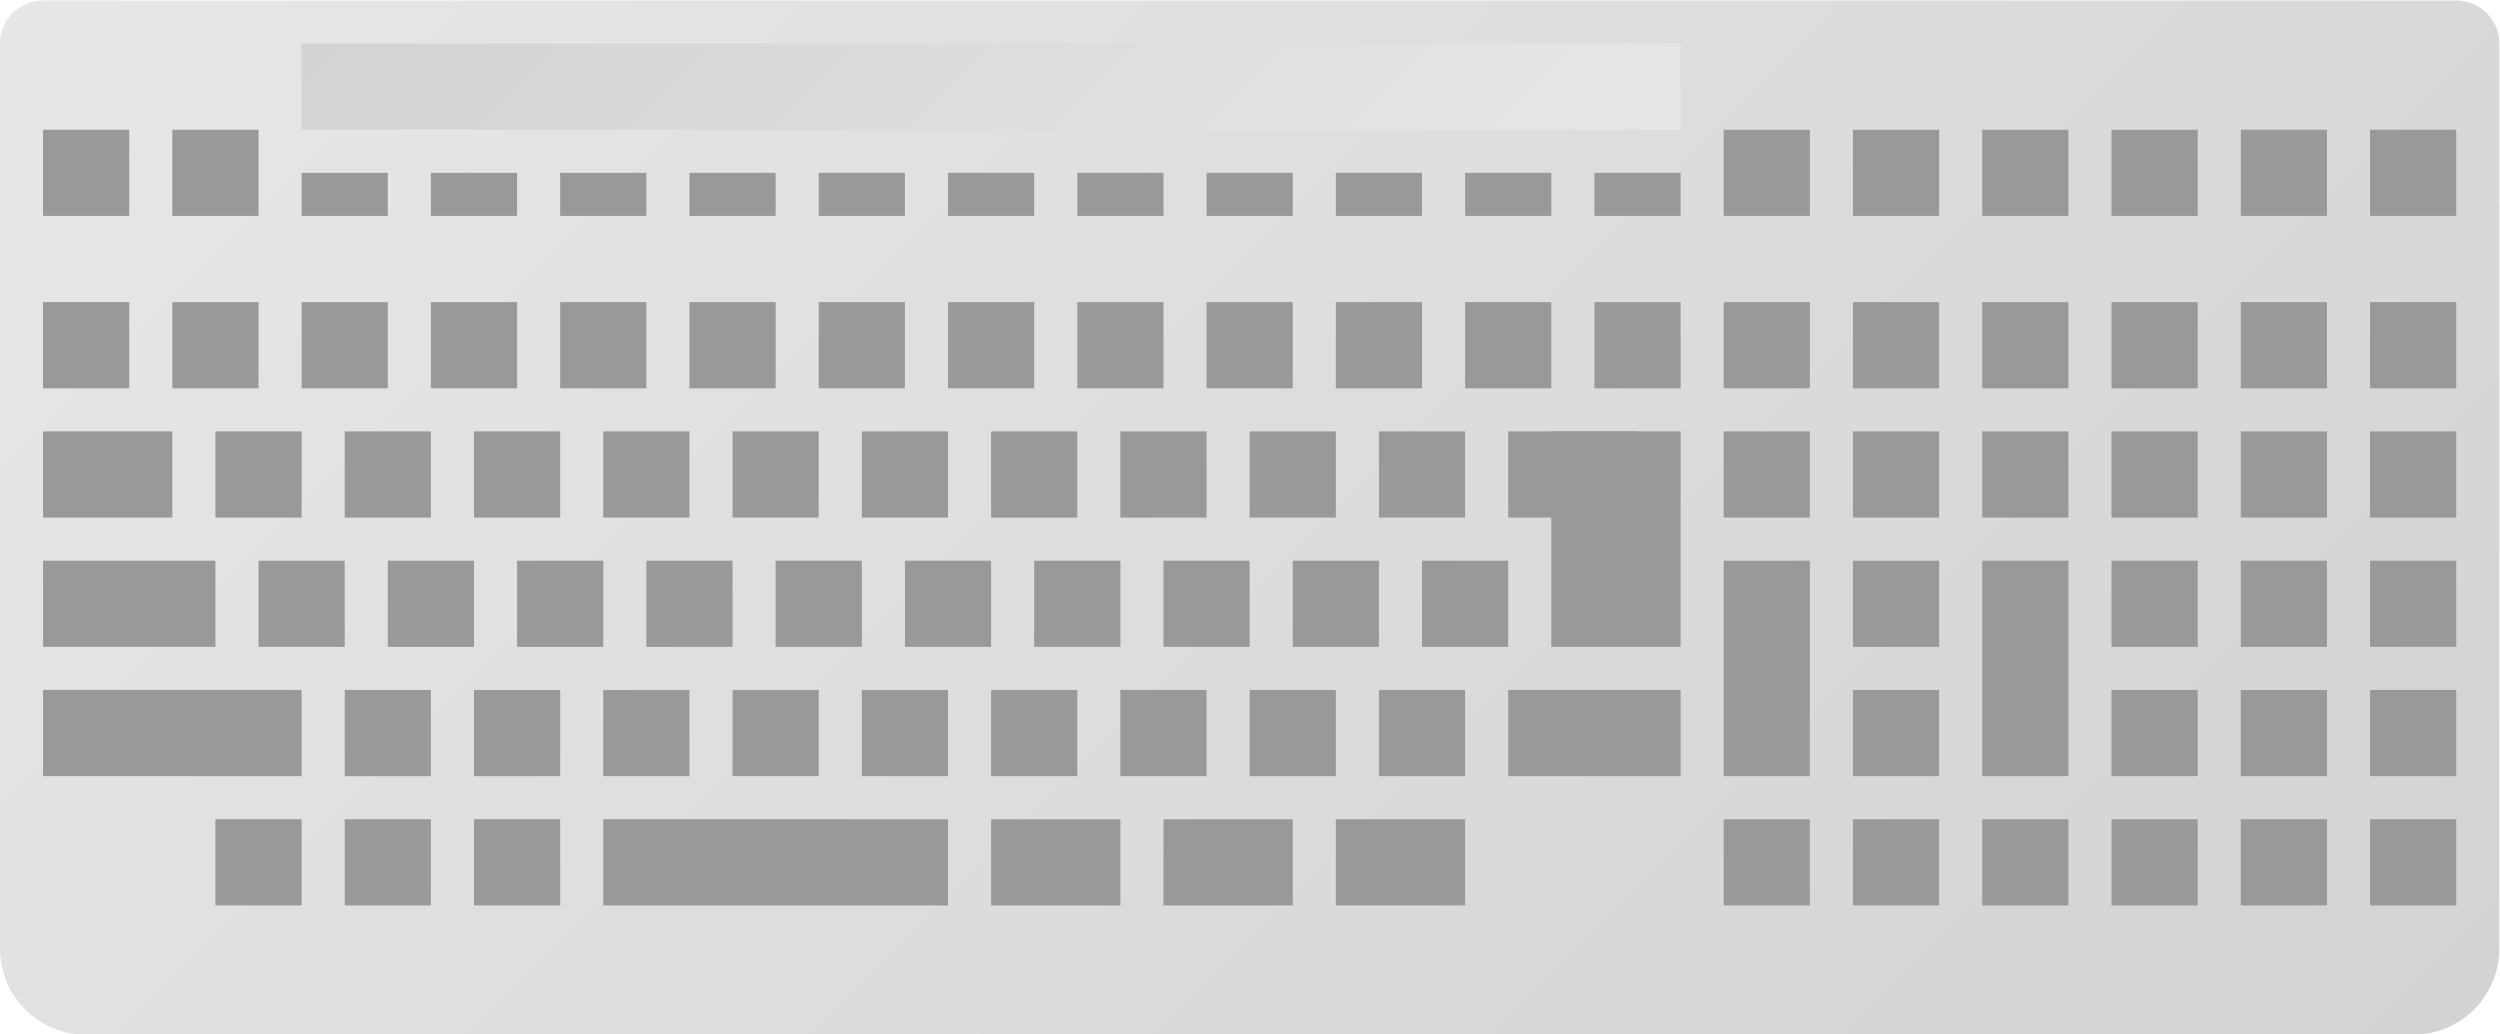 <?xml version="1.0" encoding="UTF-8" standalone="no"?>
<svg
   xmlns:dc="http://purl.org/dc/elements/1.1/"
   xmlns:cc="http://creativecommons.org/ns#"
   xmlns:rdf="http://www.w3.org/1999/02/22-rdf-syntax-ns#"
   xmlns:svg="http://www.w3.org/2000/svg"
   xmlns="http://www.w3.org/2000/svg"
   viewBox="0 0 309.333 128"
   height="128"
   width="309.333"
   xml:space="preserve"
   id="svg2"
   version="1.1"><defs
     id="defs6"><clipPath
       id="clipPath18"
       clipPathUnits="userSpaceOnUse"><path
         id="path16"
         d="m 16,176 c -2.209,0 -4,-1.791 -4,-4 v 0 -84 c 0,-4.418 3.582,-8 8,-8 v 0 h 216 c 4.418,0 8,3.582 8,8 v 0 84 c 0,2.209 -1.791,4 -4,4 v 0 z" /></clipPath><linearGradient
       id="linearGradient28"
       spreadMethod="pad"
       gradientTransform="matrix(160.485,-160.485,-160.485,-160.485,47.757,209.414)"
       gradientUnits="userSpaceOnUse"
       y2="0"
       x2="1"
       y1="0"
       x1="0"><stop
         id="stop24"
         offset="0"
         style="stop-opacity:1;stop-color:#e6e7e8" /><stop
         id="stop26"
         offset="1"
         style="stop-opacity:1;stop-color:#d1d3d4" /></linearGradient><clipPath
       id="clipPath38"
       clipPathUnits="userSpaceOnUse"><path
         id="path36"
         d="M 0,256 H 256 V 0 H 0 Z" /></clipPath><clipPath
       id="clipPath250"
       clipPathUnits="userSpaceOnUse"><path
         id="path248"
         d="m 40,164 h 128.001 v 8 H 40 Z" /></clipPath><linearGradient
       id="linearGradient260"
       spreadMethod="pad"
       gradientTransform="matrix(-68,68,68,68,138,134)"
       gradientUnits="userSpaceOnUse"
       y2="0"
       x2="1"
       y1="0"
       x1="0"><stop
         id="stop256"
         offset="0"
         style="stop-opacity:1;stop-color:#e6e7e8" /><stop
         id="stop258"
         offset="1"
         style="stop-opacity:1;stop-color:#d1d3d4" /></linearGradient></defs><g
     transform="matrix(1.333,0,0,-1.333,-16,234.667)"
     id="g10"><g
       id="g12"><g
         clip-path="url(#clipPath18)"
         id="g14"><g
           id="g20"><g
             id="g22"><path
               id="path30"
               style="fill:url(#linearGradient28);stroke:none"
               d="m 16,176 c -2.209,0 -4,-1.791 -4,-4 v 0 -84 c 0,-4.418 3.582,-8 8,-8 v 0 h 216 c 4.418,0 8,3.582 8,8 v 0 84 c 0,2.209 -1.791,4 -4,4 v 0 z" /></g></g></g></g><g
       id="g32"><g
         clip-path="url(#clipPath38)"
         id="g34"><path
           id="path40"
           style="fill:#999999;fill-opacity:1;fill-rule:nonzero;stroke:none"
           d="m 24,140 h -8 v 8 h 8 z" /><path
           id="path42"
           style="fill:#999999;fill-opacity:1;fill-rule:nonzero;stroke:none"
           d="M 28,128 H 16 v 8 h 12 z" /><path
           id="path44"
           style="fill:#999999;fill-opacity:1;fill-rule:nonzero;stroke:none"
           d="m 36,140 h -8 v 8 h 8 z" /><path
           id="path46"
           style="fill:#999999;fill-opacity:1;fill-rule:nonzero;stroke:none"
           d="m 24,156 h -8 v 8 h 8 z" /><path
           id="path48"
           style="fill:#999999;fill-opacity:1;fill-rule:nonzero;stroke:none"
           d="m 36,156 h -8 v 8 h 8 z" /><path
           id="path50"
           style="fill:#999999;fill-opacity:1;fill-rule:nonzero;stroke:none"
           d="m 40,128 h -8 v 8 h 8 z" /><path
           id="path52"
           style="fill:#999999;fill-opacity:1;fill-rule:nonzero;stroke:none"
           d="m 52,128 h -8 v 8 h 8 z" /><path
           id="path54"
           style="fill:#999999;fill-opacity:1;fill-rule:nonzero;stroke:none"
           d="m 64,128 h -8 v 8 h 8 z" /><path
           id="path56"
           style="fill:#999999;fill-opacity:1;fill-rule:nonzero;stroke:none"
           d="m 76,128 h -8 v 8 h 8 z" /><path
           id="path58"
           style="fill:#999999;fill-opacity:1;fill-rule:nonzero;stroke:none"
           d="m 88,128 h -8 v 8 h 8 z" /><path
           id="path60"
           style="fill:#999999;fill-opacity:1;fill-rule:nonzero;stroke:none"
           d="m 100,128 h -8 v 8 h 8 z" /><path
           id="path62"
           style="fill:#999999;fill-opacity:1;fill-rule:nonzero;stroke:none"
           d="m 112,128 h -8 v 8 h 8 z" /><path
           id="path64"
           style="fill:#999999;fill-opacity:1;fill-rule:nonzero;stroke:none"
           d="m 124,128 h -8 v 8 h 8 z" /><path
           id="path66"
           style="fill:#999999;fill-opacity:1;fill-rule:nonzero;stroke:none"
           d="m 136,128 h -8 v 8 h 8 z" /><path
           id="path68"
           style="fill:#999999;fill-opacity:1;fill-rule:nonzero;stroke:none"
           d="m 148,128 h -8 v 8 h 8 z" /><path
           id="path70"
           style="fill:#999999;fill-opacity:1;fill-rule:nonzero;stroke:none"
           d="M 40,104 H 16 v 8 h 24 z" /><path
           id="path72"
           style="fill:#999999;fill-opacity:1;fill-rule:nonzero;stroke:none"
           d="m 52,104 h -8 v 8 h 8 z" /><path
           id="path74"
           style="fill:#999999;fill-opacity:1;fill-rule:nonzero;stroke:none"
           d="m 64,104 h -8 v 8 h 8 z" /><path
           id="path76"
           style="fill:#999999;fill-opacity:1;fill-rule:nonzero;stroke:none"
           d="m 76,104 h -8 v 8 h 8 z" /><path
           id="path78"
           style="fill:#999999;fill-opacity:1;fill-rule:nonzero;stroke:none"
           d="m 88,104 h -8 v 8 h 8 z" /><path
           id="path80"
           style="fill:#999999;fill-opacity:1;fill-rule:nonzero;stroke:none"
           d="m 100,104 h -8 v 8 h 8 z" /><path
           id="path82"
           style="fill:#999999;fill-opacity:1;fill-rule:nonzero;stroke:none"
           d="m 112,104 h -8 v 8 h 8 z" /><path
           id="path84"
           style="fill:#999999;fill-opacity:1;fill-rule:nonzero;stroke:none"
           d="m 124,104 h -8 v 8 h 8 z" /><path
           id="path86"
           style="fill:#999999;fill-opacity:1;fill-rule:nonzero;stroke:none"
           d="m 136,104 h -8 v 8 h 8 z" /><path
           id="path88"
           style="fill:#999999;fill-opacity:1;fill-rule:nonzero;stroke:none"
           d="m 148,104 h -8 v 8 h 8 z" /><path
           id="path90"
           style="fill:#999999;fill-opacity:1;fill-rule:nonzero;stroke:none"
           d="M 32,116 H 16 v 8 h 16 z" /><path
           id="path92"
           style="fill:#999999;fill-opacity:1;fill-rule:nonzero;stroke:none"
           d="m 44,116 h -8 v 8 h 8 z" /><path
           id="path94"
           style="fill:#999999;fill-opacity:1;fill-rule:nonzero;stroke:none"
           d="m 56,116 h -8 v 8 h 8 z" /><path
           id="path96"
           style="fill:#999999;fill-opacity:1;fill-rule:nonzero;stroke:none"
           d="m 68,116 h -8 v 8 h 8 z" /><path
           id="path98"
           style="fill:#999999;fill-opacity:1;fill-rule:nonzero;stroke:none"
           d="m 80,116 h -8 v 8 h 8 z" /><path
           id="path100"
           style="fill:#999999;fill-opacity:1;fill-rule:nonzero;stroke:none"
           d="m 92,116 h -8 v 8 h 8 z" /><path
           id="path102"
           style="fill:#999999;fill-opacity:1;fill-rule:nonzero;stroke:none"
           d="m 104,116 h -8 v 8 h 8 z" /><path
           id="path104"
           style="fill:#999999;fill-opacity:1;fill-rule:nonzero;stroke:none"
           d="m 116,116 h -8 v 8 h 8 z" /><path
           id="path106"
           style="fill:#999999;fill-opacity:1;fill-rule:nonzero;stroke:none"
           d="m 128,116 h -8 v 8 h 8 z" /><path
           id="path108"
           style="fill:#999999;fill-opacity:1;fill-rule:nonzero;stroke:none"
           d="m 140,116 h -8 v 8 h 8 z" /><path
           id="path110"
           style="fill:#999999;fill-opacity:1;fill-rule:nonzero;stroke:none"
           d="m 152,116 h -8 v 8 h 8 z" /><path
           id="path112"
           style="fill:#999999;fill-opacity:1;fill-rule:nonzero;stroke:none"
           d="m 48,140 h -8 v 8 h 8 z" /><path
           id="path114"
           style="fill:#999999;fill-opacity:1;fill-rule:nonzero;stroke:none"
           d="m 60,140 h -8 v 8 h 8 z" /><path
           id="path116"
           style="fill:#999999;fill-opacity:1;fill-rule:nonzero;stroke:none"
           d="m 72,140 h -8 v 8 h 8 z" /><path
           id="path118"
           style="fill:#999999;fill-opacity:1;fill-rule:nonzero;stroke:none"
           d="m 84,140 h -8 v 8 h 8 z" /><path
           id="path120"
           style="fill:#999999;fill-opacity:1;fill-rule:nonzero;stroke:none"
           d="m 96,140 h -8 v 8 h 8 z" /><path
           id="path122"
           style="fill:#999999;fill-opacity:1;fill-rule:nonzero;stroke:none"
           d="m 108,140 h -8 v 8 h 8 z" /><path
           id="path124"
           style="fill:#999999;fill-opacity:1;fill-rule:nonzero;stroke:none"
           d="m 120,140 h -8 v 8 h 8 z" /><path
           id="path126"
           style="fill:#999999;fill-opacity:1;fill-rule:nonzero;stroke:none"
           d="m 132,140 h -8 v 8 h 8 z" /><path
           id="path128"
           style="fill:#999999;fill-opacity:1;fill-rule:nonzero;stroke:none"
           d="m 144,140 h -8 v 8 h 8 z" /><path
           id="path130"
           style="fill:#999999;fill-opacity:1;fill-rule:nonzero;stroke:none"
           d="m 156,140 h -8 v 8 h 8 z" /><path
           id="path132"
           style="fill:#999999;fill-opacity:1;fill-rule:nonzero;stroke:none"
           d="m 168,140 h -8 v 8 h 8 z" /><path
           id="path134"
           style="fill:#999999;fill-opacity:1;fill-rule:nonzero;stroke:none"
           d="m 164,128 h -12 v 8 h 12 z" /><path
           id="path136"
           style="fill:#999999;fill-opacity:1;fill-rule:nonzero;stroke:none"
           d="m 180,156 h -8 v 8 h 8 z" /><path
           id="path138"
           style="fill:#999999;fill-opacity:1;fill-rule:nonzero;stroke:none"
           d="m 192,156 h -8 v 8 h 8 z" /><path
           id="path140"
           style="fill:#999999;fill-opacity:1;fill-rule:nonzero;stroke:none"
           d="m 204,156 h -8 v 8 h 8 z" /><path
           id="path142"
           style="fill:#999999;fill-opacity:1;fill-rule:nonzero;stroke:none"
           d="m 180,140 h -8 v 8 h 8 z" /><path
           id="path144"
           style="fill:#999999;fill-opacity:1;fill-rule:nonzero;stroke:none"
           d="m 192,140 h -8 v 8 h 8 z" /><path
           id="path146"
           style="fill:#999999;fill-opacity:1;fill-rule:nonzero;stroke:none"
           d="m 204,140 h -8 v 8 h 8 z" /><path
           id="path148"
           style="fill:#999999;fill-opacity:1;fill-rule:nonzero;stroke:none"
           d="m 180,128 h -8 v 8 h 8 z" /><path
           id="path150"
           style="fill:#999999;fill-opacity:1;fill-rule:nonzero;stroke:none"
           d="m 192,128 h -8 v 8 h 8 z" /><path
           id="path152"
           style="fill:#999999;fill-opacity:1;fill-rule:nonzero;stroke:none"
           d="m 204,128 h -8 v 8 h 8 z" /><path
           id="path154"
           style="fill:#999999;fill-opacity:1;fill-rule:nonzero;stroke:none"
           d="m 180,104 h -8 v 20 h 8 z" /><path
           id="path156"
           style="fill:#999999;fill-opacity:1;fill-rule:nonzero;stroke:none"
           d="m 192,116 h -8 v 8 h 8 z" /><path
           id="path158"
           style="fill:#999999;fill-opacity:1;fill-rule:nonzero;stroke:none"
           d="m 204,104 h -8 v 20 h 8 z" /><path
           id="path160"
           style="fill:#999999;fill-opacity:1;fill-rule:nonzero;stroke:none"
           d="m 192,104 h -8 v 8 h 8 z" /><path
           id="path162"
           style="fill:#999999;fill-opacity:1;fill-rule:nonzero;stroke:none"
           d="m 180,92 h -8 v 8 h 8 z" /><path
           id="path164"
           style="fill:#999999;fill-opacity:1;fill-rule:nonzero;stroke:none"
           d="m 192,92 h -8 v 8 h 8 z" /><path
           id="path166"
           style="fill:#999999;fill-opacity:1;fill-rule:nonzero;stroke:none"
           d="m 204,92 h -8 v 8 h 8 z" /><path
           id="path168"
           style="fill:#999999;fill-opacity:1;fill-rule:nonzero;stroke:none"
           d="m 216,140 h -8 v 8 h 8 z" /><path
           id="path170"
           style="fill:#999999;fill-opacity:1;fill-rule:nonzero;stroke:none"
           d="m 228,140 h -8 v 8 h 8 z" /><path
           id="path172"
           style="fill:#999999;fill-opacity:1;fill-rule:nonzero;stroke:none"
           d="m 240,140 h -8 v 8 h 8 z" /><path
           id="path174"
           style="fill:#999999;fill-opacity:1;fill-rule:nonzero;stroke:none"
           d="m 216,128 h -8 v 8 h 8 z" /><path
           id="path176"
           style="fill:#999999;fill-opacity:1;fill-rule:nonzero;stroke:none"
           d="m 228,128 h -8 v 8 h 8 z" /><path
           id="path178"
           style="fill:#999999;fill-opacity:1;fill-rule:nonzero;stroke:none"
           d="m 240,128 h -8 v 8 h 8 z" /><path
           id="path180"
           style="fill:#999999;fill-opacity:1;fill-rule:nonzero;stroke:none"
           d="m 216,116 h -8 v 8 h 8 z" /><path
           id="path182"
           style="fill:#999999;fill-opacity:1;fill-rule:nonzero;stroke:none"
           d="m 228,116 h -8 v 8 h 8 z" /><path
           id="path184"
           style="fill:#999999;fill-opacity:1;fill-rule:nonzero;stroke:none"
           d="m 240,116 h -8 v 8 h 8 z" /><path
           id="path186"
           style="fill:#999999;fill-opacity:1;fill-rule:nonzero;stroke:none"
           d="m 216,104 h -8 v 8 h 8 z" /><path
           id="path188"
           style="fill:#999999;fill-opacity:1;fill-rule:nonzero;stroke:none"
           d="m 228,104 h -8 v 8 h 8 z" /><path
           id="path190"
           style="fill:#999999;fill-opacity:1;fill-rule:nonzero;stroke:none"
           d="m 240,104 h -8 v 8 h 8 z" /><path
           id="path192"
           style="fill:#999999;fill-opacity:1;fill-rule:nonzero;stroke:none"
           d="m 216,92 h -8 v 8 h 8 z" /><path
           id="path194"
           style="fill:#999999;fill-opacity:1;fill-rule:nonzero;stroke:none"
           d="m 228,92 h -8 v 8 h 8 z" /><path
           id="path196"
           style="fill:#999999;fill-opacity:1;fill-rule:nonzero;stroke:none"
           d="m 240,92 h -8 v 8 h 8 z" /><path
           id="path198"
           style="fill:#999999;fill-opacity:1;fill-rule:nonzero;stroke:none"
           d="m 228,156 h -8 v 8 h 8 z" /><path
           id="path200"
           style="fill:#999999;fill-opacity:1;fill-rule:nonzero;stroke:none"
           d="m 240,156 h -8 v 8 h 8 z" /><path
           id="path202"
           style="fill:#999999;fill-opacity:1;fill-rule:nonzero;stroke:none"
           d="m 216,156 h -8 v 8 h 8 z" /><path
           id="path204"
           style="fill:#999999;fill-opacity:1;fill-rule:nonzero;stroke:none"
           d="m 168,116 h -12 v 20 h 12 z" /><path
           id="path206"
           style="fill:#999999;fill-opacity:1;fill-rule:nonzero;stroke:none"
           d="m 168,104 h -16 v 8 h 16 z" /><path
           id="path208"
           style="fill:#999999;fill-opacity:1;fill-rule:nonzero;stroke:none"
           d="M 100,92 H 68 v 8 h 32 z" /><path
           id="path210"
           style="fill:#999999;fill-opacity:1;fill-rule:nonzero;stroke:none"
           d="m 116,92 h -12 v 8 h 12 z" /><path
           id="path212"
           style="fill:#999999;fill-opacity:1;fill-rule:nonzero;stroke:none"
           d="m 52,92 h -8 v 8 h 8 z" /><path
           id="path214"
           style="fill:#999999;fill-opacity:1;fill-rule:nonzero;stroke:none"
           d="m 40,92 h -8 v 8 h 8 z" /><path
           id="path216"
           style="fill:#999999;fill-opacity:1;fill-rule:nonzero;stroke:none"
           d="m 64,92 h -8 v 8 h 8 z" /><path
           id="path218"
           style="fill:#999999;fill-opacity:1;fill-rule:nonzero;stroke:none"
           d="m 132,92 h -12 v 8 h 12 z" /><path
           id="path220"
           style="fill:#999999;fill-opacity:1;fill-rule:nonzero;stroke:none"
           d="m 148,92 h -12 v 8 h 12 z" /><path
           id="path222"
           style="fill:#999999;fill-opacity:1;fill-rule:nonzero;stroke:none"
           d="m 48,156 h -8 v 4 h 8 z" /><path
           id="path224"
           style="fill:#999999;fill-opacity:1;fill-rule:nonzero;stroke:none"
           d="m 60,156 h -8 v 4 h 8 z" /><path
           id="path226"
           style="fill:#999999;fill-opacity:1;fill-rule:nonzero;stroke:none"
           d="m 72,156 h -8 v 4 h 8 z" /><path
           id="path228"
           style="fill:#999999;fill-opacity:1;fill-rule:nonzero;stroke:none"
           d="m 84,156 h -8 v 4 h 8 z" /><path
           id="path230"
           style="fill:#999999;fill-opacity:1;fill-rule:nonzero;stroke:none"
           d="m 96,156 h -8 v 4 h 8 z" /><path
           id="path232"
           style="fill:#999999;fill-opacity:1;fill-rule:nonzero;stroke:none"
           d="m 108,156 h -8 v 4 h 8 z" /><path
           id="path234"
           style="fill:#999999;fill-opacity:1;fill-rule:nonzero;stroke:none"
           d="m 120,156 h -8 v 4 h 8 z" /><path
           id="path236"
           style="fill:#999999;fill-opacity:1;fill-rule:nonzero;stroke:none"
           d="m 132,156 h -8 v 4 h 8 z" /><path
           id="path238"
           style="fill:#999999;fill-opacity:1;fill-rule:nonzero;stroke:none"
           d="m 144,156 h -8 v 4 h 8 z" /><path
           id="path240"
           style="fill:#999999;fill-opacity:1;fill-rule:nonzero;stroke:none"
           d="m 156,156 h -8 v 4 h 8 z" /><path
           id="path242"
           style="fill:#999999;fill-opacity:1;fill-rule:nonzero;stroke:none"
           d="m 168,156 h -8 v 4 h 8 z" /></g></g><g
       id="g244"><g
         clip-path="url(#clipPath250)"
         id="g246"><g
           id="g252"><g
             id="g254"><path
               id="path262"
               style="fill:url(#linearGradient260);stroke:none"
               d="m 40,164 h 128.001 v 8 H 40 Z" /></g></g></g></g></g></svg>